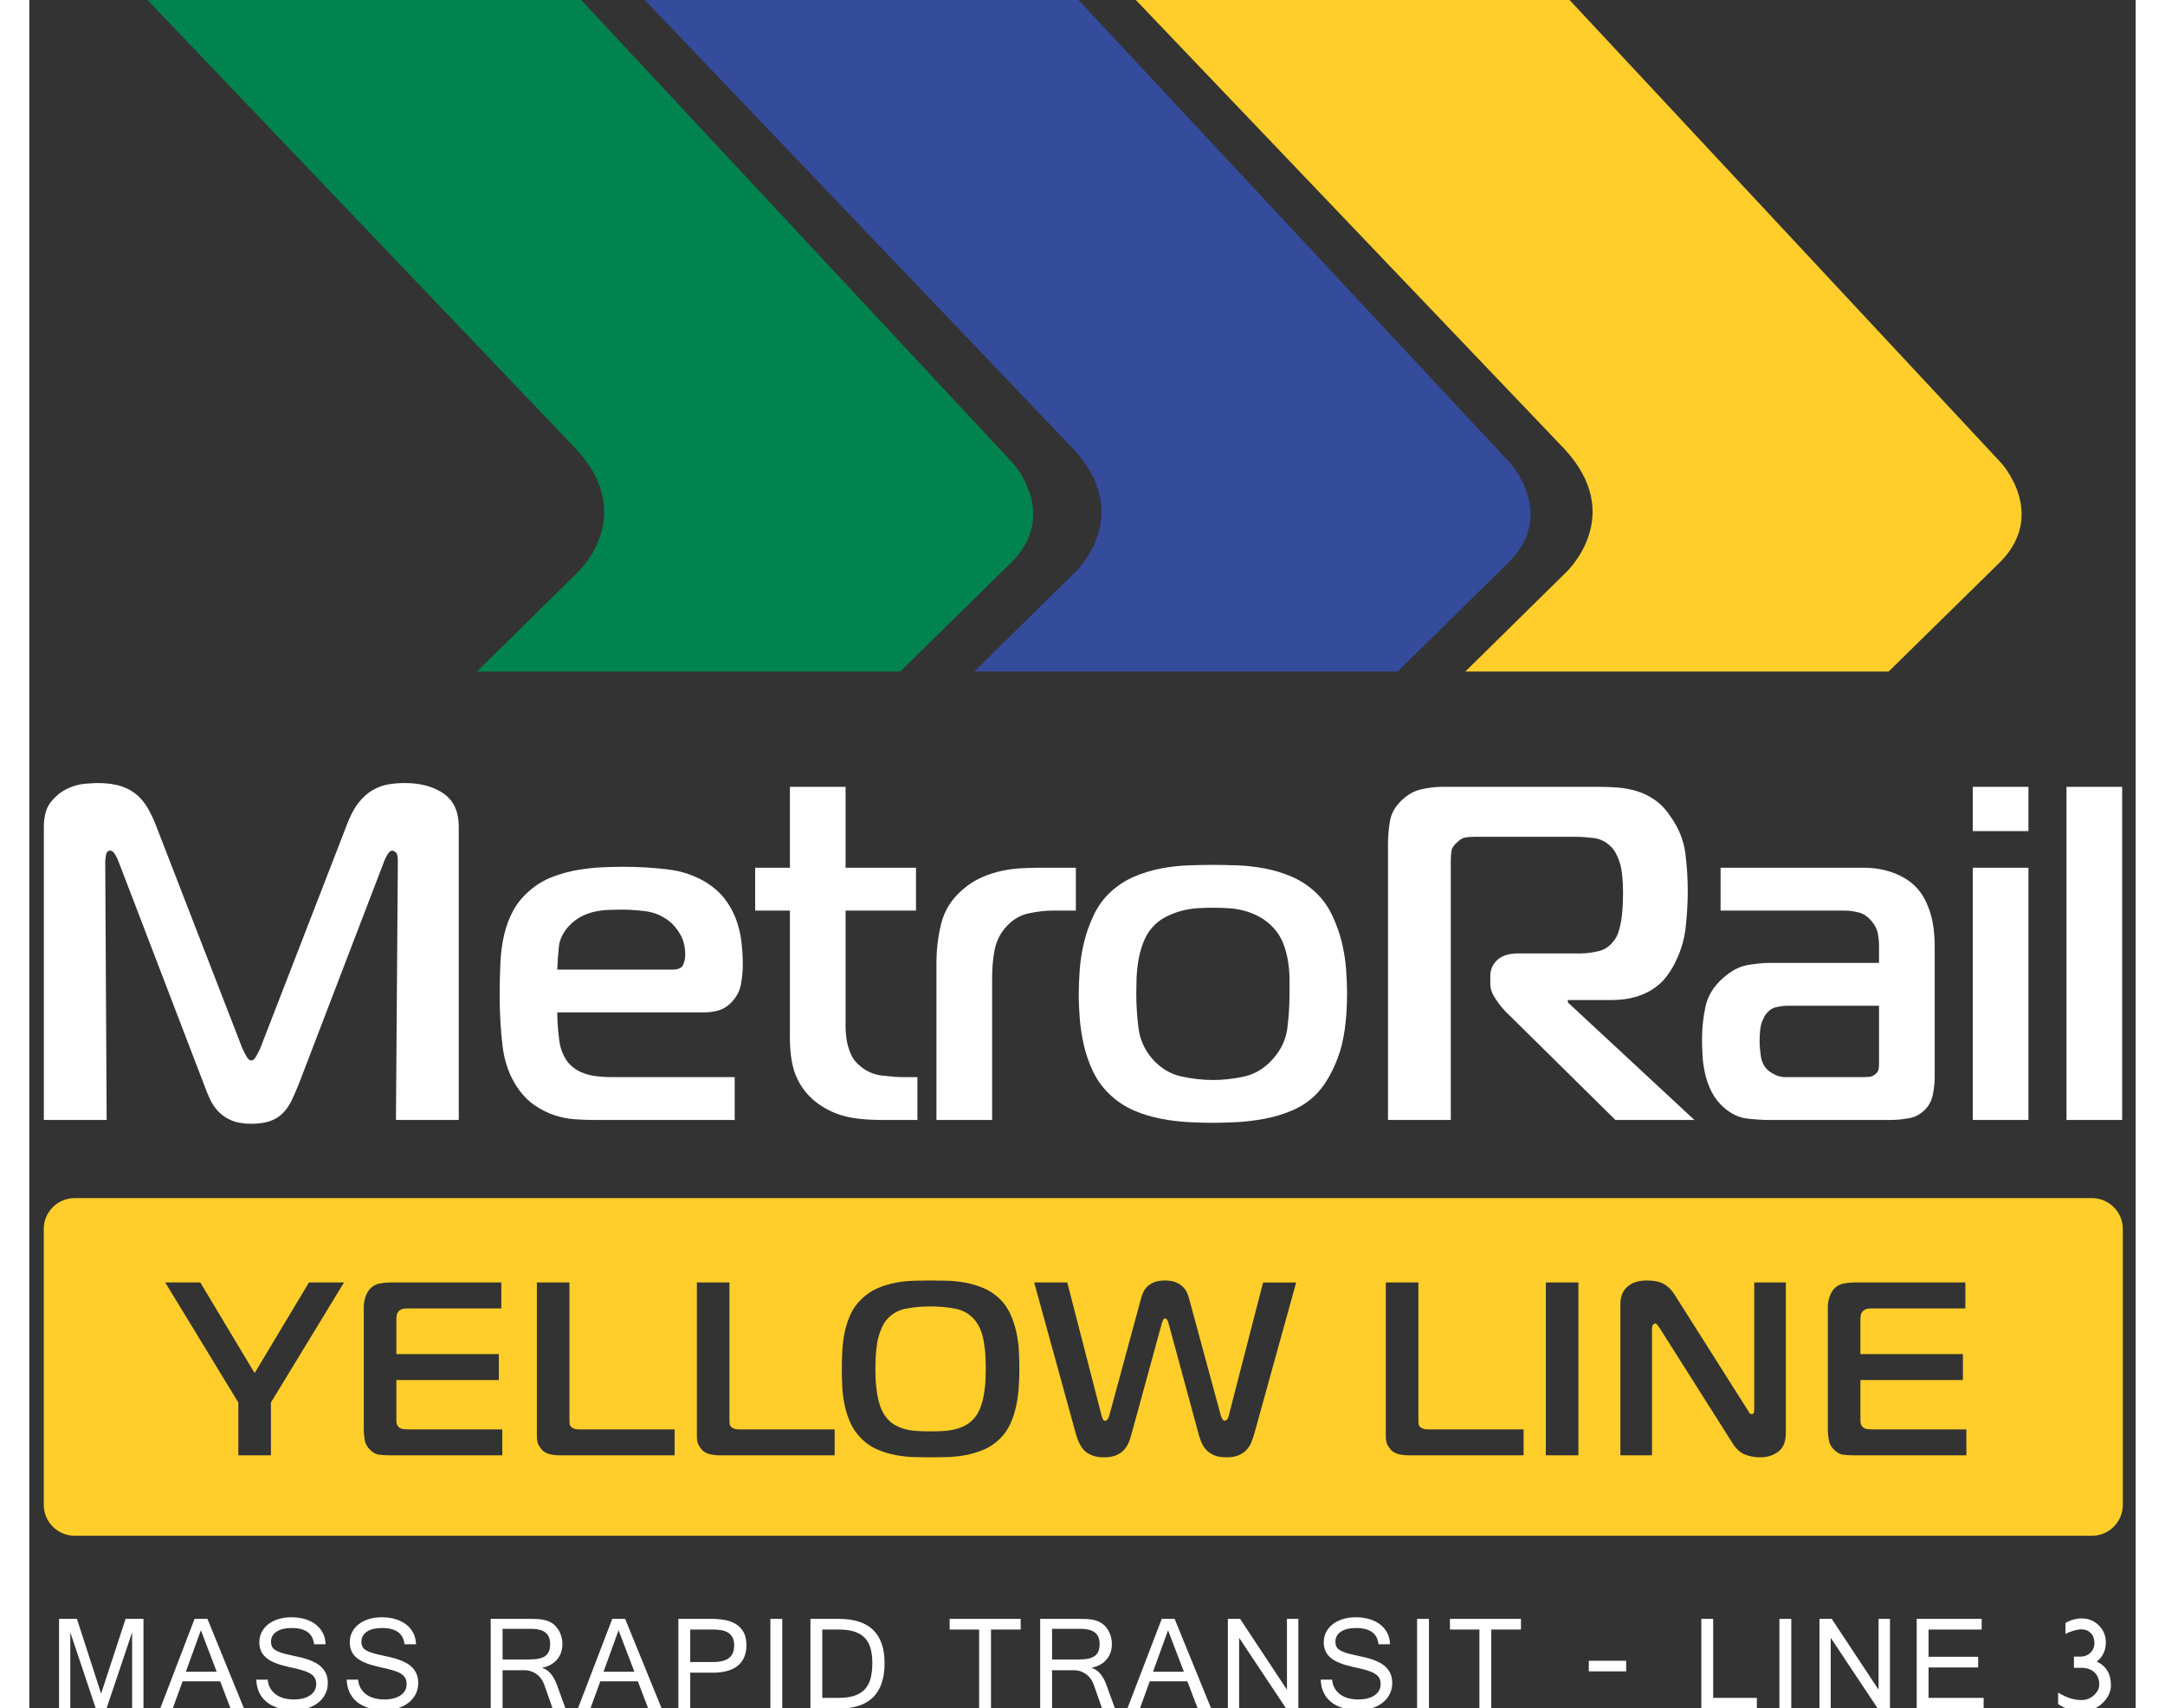 <?xml version="1.0" encoding="utf-8"?>
<!-- Generator: Adobe Illustrator 16.0.0, SVG Export Plug-In . SVG Version: 6.00 Build 0)  -->
<!DOCTYPE svg PUBLIC "-//W3C//DTD SVG 1.1//EN" "http://www.w3.org/Graphics/SVG/1.1/DTD/svg11.dtd">
<svg version="1.1" id="Layer_1" xmlns="http://www.w3.org/2000/svg" xmlns:xlink="http://www.w3.org/1999/xlink" x="0px" y="0px"
	 width="180px" height="142px" viewBox="0 0 875 709.5" enable-background="new 0 0 875 709.5" xml:space="preserve">
<rect x="0" y="0" width="875" height="709.5" fill="#333333" stroke="none"/>
<g>
	<path fill="#FFFFFF" d="M111.977,450.156c-1.056,2.637-2.075,4.975-3.063,7.017c-0.988,2.044-2.208,3.789-3.657,5.237
		c-1.452,1.452-3.23,2.539-5.337,3.262c-2.109,0.723-4.679,1.087-7.708,1.087c-3.295,0-6.028-0.463-8.203-1.384
		c-2.174-0.92-3.987-2.14-5.436-3.656c-1.452-1.514-2.638-3.262-3.558-5.238c-0.924-1.977-1.779-4.082-2.57-6.324l-35.38-92.306
		c-0.266-0.791-0.726-1.745-1.384-2.866c-0.661-1.118-1.319-1.68-1.977-1.68c-1.056,0-1.68,0.627-1.877,1.877
		c-0.198,1.254-0.297,2.011-0.297,2.273l0.593,107.723H6.033V343.421c0-4.479,0.988-7.938,2.965-10.377
		c1.977-2.437,4.216-4.25,6.72-5.436c2.502-1.186,4.973-1.878,7.412-2.076c2.437-0.198,4.182-0.296,5.238-0.296
		c3.953,0,7.279,0.463,9.981,1.384c2.699,0.923,4.941,2.208,6.72,3.854c1.779,1.649,3.261,3.558,4.447,5.732
		c1.186,2.174,2.239,4.447,3.163,6.819l35.776,92.306c0.658,1.451,1.285,2.668,1.878,3.656c0.593,0.988,1.217,1.482,1.877,1.482
		c0.658,0,1.285-0.494,1.878-1.482c0.593-0.988,1.217-2.205,1.877-3.656l35.776-92.306c1.449-3.953,3.064-7.082,4.843-9.389
		c1.779-2.304,3.722-4.083,5.831-5.337c2.106-1.25,4.28-2.075,6.522-2.471c2.239-0.395,4.611-0.593,7.116-0.593
		c6.455,0,11.792,1.452,16.01,4.349c4.215,2.9,6.325,7.511,6.325,13.836v121.756h-26.09l0.791-107.723
		c0-1.844-0.296-2.996-0.89-3.459c-0.593-0.46-1.087-0.692-1.482-0.692c-0.661,0-1.318,0.562-1.977,1.68
		c-0.661,1.121-1.121,2.075-1.383,2.866L111.977,450.156z"/>
	<path fill="#FFFFFF" d="M234.917,465.178c-2.638,0-5.405-0.099-8.302-0.297c-2.9-0.197-5.732-0.756-8.499-1.68
		c-2.767-0.92-5.47-2.273-8.104-4.052c-2.637-1.779-5.009-4.182-7.116-7.215c-3.428-5.006-5.534-10.871-6.325-17.591
		c-0.791-6.721-1.186-13.571-1.186-20.557c0-4.874,0.099-9.454,0.296-13.737c0.198-4.28,0.723-8.233,1.581-11.859
		c0.855-3.623,2.106-6.949,3.756-9.981c1.646-3.03,3.919-5.797,6.819-8.302c2.897-2.501,6.094-4.413,9.586-5.732
		c3.49-1.316,7.017-2.273,10.575-2.866c3.558-0.593,6.983-0.954,10.278-1.087c3.292-0.13,6.192-0.198,8.697-0.198
		c6.192,0,12.286,0.364,18.283,1.087c5.995,0.726,11.43,2.604,16.307,5.633c3.03,1.977,5.5,4.219,7.412,6.72
		c1.909,2.505,3.425,5.238,4.546,8.203c1.118,2.965,1.878,6.063,2.273,9.29c0.395,3.23,0.593,6.491,0.593,9.783
		c0,2.638-0.266,5.371-0.791,8.203c-0.528,2.835-1.912,5.371-4.151,7.609c-1.581,1.582-3.329,2.638-5.238,3.163
		c-1.912,0.528-3.922,0.791-6.029,0.791h-60.878c0,2.241,0.129,4.812,0.395,7.708c0.263,2.9,0.593,5.14,0.988,6.721
		c0.791,2.767,1.909,4.976,3.36,6.621c1.448,1.649,3.163,2.9,5.139,3.756c1.977,0.858,4.052,1.417,6.226,1.68
		c2.174,0.266,4.314,0.396,6.424,0.396h51.193v17.789H234.917z M267.333,402.718c2.239,0,3.657-0.657,4.25-1.977
		c0.593-1.315,0.889-2.699,0.889-4.15c0-3.292-0.692-6.127-2.075-8.499c-1.384-2.372-2.934-4.216-4.645-5.534
		c-2.9-2.239-6.097-3.589-9.586-4.053c-3.493-0.46-6.887-0.691-10.179-0.691c-1.582,0-3.295,0.034-5.139,0.099
		c-1.847,0.068-3.755,0.297-5.732,0.692c-1.977,0.395-3.922,1.087-5.831,2.075c-1.912,0.988-3.657,2.341-5.238,4.052
		c-2.372,2.638-3.725,5.436-4.052,8.4c-0.331,2.965-0.563,6.161-0.692,9.586H267.333z"/>
	<path fill="#FFFFFF" d="M354.497,465.178c-7.116,0-12.749-0.624-16.9-1.878c-4.151-1.251-7.875-3.193-11.167-5.831
		c-3.428-2.767-6.029-6.191-7.808-10.277c-1.779-4.083-2.668-9.488-2.668-16.208v-52.774h-14.429V360.42h14.429v-33.602h23.126
		v33.602h29.253v17.789H339.08v42.101c0,1.847,0,3.823,0,5.93c0,1.977,0.164,3.953,0.494,5.93c0.328,1.977,0.92,3.923,1.779,5.831
		c0.855,1.912,2.141,3.527,3.854,4.843c2.634,2.242,5.763,3.558,9.389,3.953c3.623,0.396,6.489,0.593,8.598,0.593h5.732v17.789
		H354.497z"/>
	<path fill="#FFFFFF" d="M376.83,399.951c0-5.797,0.692-11.365,2.075-16.702c1.384-5.337,4.314-9.914,8.796-13.737
		c2.372-2.106,4.972-3.786,7.808-5.04c2.832-1.251,5.664-2.174,8.499-2.767c2.832-0.593,5.565-0.955,8.203-1.087
		c2.635-0.129,4.941-0.197,6.918-0.197h15.615v17.789h-9.686c-3.033,0-6.393,0.396-10.08,1.186
		c-3.691,0.791-6.918,2.835-9.686,6.128c-2.242,2.637-3.69,5.731-4.348,9.289c-0.661,3.559-0.988,7.313-0.988,11.267v59.1H376.83
		V399.951z"/>
	<path fill="#FFFFFF" d="M501.947,359.432c3.688,0.133,7.443,0.562,11.266,1.285c3.82,0.726,7.512,1.847,11.068,3.36
		c3.559,1.517,6.785,3.592,9.686,6.227c3.029,2.767,5.436,6.028,7.215,9.784c1.779,3.755,3.129,7.545,4.053,11.365
		c0.92,3.823,1.512,7.578,1.777,11.266c0.264,3.691,0.396,6.918,0.396,9.686c0,11.202-1.285,20.195-3.855,26.98
		c-2.568,6.788-5.766,12.026-9.586,15.714c-2.768,2.637-5.963,4.713-9.586,6.226c-3.625,1.517-7.381,2.638-11.266,3.36
		c-3.889,0.723-7.678,1.186-11.365,1.384c-3.691,0.197-7.051,0.296-10.082,0.296c-3.162,0-6.59-0.099-10.277-0.296
		c-3.691-0.198-7.445-0.661-11.266-1.384c-3.824-0.723-7.512-1.844-11.07-3.36c-3.557-1.513-6.787-3.589-9.684-6.226
		c-3.164-2.897-5.635-6.192-7.412-9.883c-1.779-3.688-3.098-7.478-3.953-11.365c-0.859-3.886-1.418-7.642-1.682-11.267
		c-0.266-3.623-0.395-6.752-0.395-9.389c0-2.897,0.129-6.258,0.395-10.081c0.264-3.82,0.855-7.675,1.779-11.563
		c0.92-3.886,2.273-7.709,4.053-11.464c1.779-3.756,4.182-7.018,7.215-9.784c2.896-2.635,6.127-4.71,9.684-6.227
		c3.559-1.513,7.246-2.634,11.07-3.36c3.82-0.723,7.574-1.152,11.266-1.285c3.688-0.13,7.115-0.198,10.277-0.198
		C494.832,359.234,498.256,359.302,501.947,359.432z M460.736,426.832c0.592,4.877,2.535,9.226,5.83,13.046
		c3.426,3.823,7.412,6.226,11.959,7.214c4.545,0.988,8.924,1.482,13.143,1.482c4.35,0,8.729-0.494,13.145-1.482
		c4.414-0.988,8.332-3.391,11.762-7.214c3.424-3.82,5.436-8.104,6.027-12.848c0.594-4.744,0.891-9.42,0.891-14.034
		c0-1.977,0-4.083,0-6.325c0-2.371-0.199-4.809-0.594-7.313c-0.395-2.502-1.057-4.973-1.977-7.412
		c-0.924-2.438-2.307-4.646-4.15-6.622c-1.715-1.844-3.592-3.326-5.633-4.447c-2.045-1.118-4.152-1.977-6.326-2.569
		s-4.383-0.954-6.621-1.087c-2.242-0.13-4.416-0.198-6.523-0.198c-1.846,0-3.922,0.068-6.225,0.198
		c-2.309,0.133-4.58,0.494-6.82,1.087c-2.242,0.593-4.447,1.451-6.621,2.569c-2.174,1.121-4.053,2.604-5.633,4.447
		c-1.582,1.847-2.836,4.021-3.756,6.522c-0.924,2.505-1.582,5.041-1.977,7.61s-0.627,5.04-0.691,7.412
		c-0.068,2.372-0.1,4.416-0.1,6.127C459.846,417.345,460.143,421.959,460.736,426.832z"/>
	<path fill="#FFFFFF" d="M564.406,350.339c0-2.897,0.263-5.961,0.791-9.191c0.524-3.227,2.174-6.158,4.941-8.795
		c2.501-2.372,5.237-3.885,8.202-4.546c2.965-0.658,5.763-0.988,8.4-0.988h65.622c2.372,0,4.874,0.099,7.511,0.297
		c2.635,0.197,5.27,0.691,7.906,1.482c2.635,0.791,5.17,2.044,7.61,3.755c2.437,1.714,4.645,4.086,6.621,7.116
		c3.293,4.744,5.27,9.753,5.93,15.022c0.658,5.271,0.988,10.411,0.988,15.417c0,5.01-0.296,10.18-0.89,15.516
		c-0.593,5.337-2.272,10.575-5.04,15.714c-0.923,1.714-2.044,3.395-3.36,5.04c-1.318,1.649-2.998,3.163-5.04,4.547
		c-2.044,1.383-4.515,2.504-7.412,3.359c-2.899,0.859-6.325,1.285-10.278,1.285H639.12v0.988l52.577,48.821h-32.812l-45.461-44.868
		c-1.451-1.448-2.899-3.262-4.348-5.436c-1.452-2.174-2.175-4.25-2.175-6.227v-3.162c0-2.768,0.988-5.04,2.965-6.819
		c1.977-1.778,4.874-2.668,8.697-2.668h26.091c2.238,0,4.709-0.327,7.412-0.988c2.699-0.658,4.972-2.372,6.818-5.14
		c0.658-1.053,1.217-2.437,1.681-4.15c0.46-1.711,0.79-3.459,0.988-5.238c0.197-1.778,0.327-3.523,0.396-5.237
		c0.064-1.711,0.099-3.163,0.099-4.349c0-5.534-0.464-9.75-1.384-12.65c-0.924-2.897-2.109-5.071-3.558-6.523
		c-2.109-2.106-4.546-3.326-7.313-3.656c-2.768-0.328-5.207-0.494-7.313-0.494h-42.299c-1.451,0-2.702,0.099-3.755,0.296
		c-1.057,0.198-2.109,0.824-3.163,1.877c-1.451,1.186-2.272,2.406-2.471,3.657c-0.197,1.254-0.296,2.604-0.296,4.052v107.723
		h-26.091V350.339z"/>
	<path fill="#FFFFFF" d="M762.063,360.42c4.478,0,8.629,0.726,12.452,2.174c3.82,1.452,6.918,3.428,9.29,5.93
		c2.238,2.242,4.082,5.436,5.534,9.587c1.448,4.15,2.174,9.19,2.174,15.12v54.355c0,1.848-0.231,4.086-0.691,6.721
		c-0.464,2.638-1.615,4.877-3.459,6.721c-1.847,1.847-4.086,2.998-6.721,3.459c-2.638,0.463-5.207,0.691-7.708,0.691h-50.008
		c-2.899,0-6.028-0.197-9.389-0.593s-6.557-1.909-9.586-4.546c-2.109-1.844-3.79-3.984-5.04-6.424
		c-1.254-2.438-2.175-4.973-2.768-7.61c-0.593-2.634-0.957-5.204-1.087-7.708c-0.133-2.502-0.198-4.744-0.198-6.721
		c0-4.611,0.494-9.157,1.482-13.639c0.988-4.478,3.459-8.431,7.412-11.859c3.293-2.896,6.622-4.645,9.982-5.237
		c3.359-0.594,6.424-0.89,9.19-0.89h45.461v-7.313c0-1.581-0.166-3.228-0.494-4.941c-0.33-1.711-1.154-3.36-2.471-4.941
		c-1.581-1.977-3.394-3.228-5.436-3.756c-2.044-0.524-3.986-0.79-5.83-0.79h-51.589V360.42H762.063z M729.845,417.74
		c-0.79,0-2.075,0.167-3.854,0.494c-1.778,0.33-3.329,1.353-4.645,3.063c-0.396,0.528-0.924,1.581-1.581,3.163
		c-0.661,1.581-0.988,4.283-0.988,8.104c0,1.581,0.163,3.558,0.494,5.93c0.327,2.372,1.217,4.283,2.668,5.732
		c0.791,0.79,1.878,1.516,3.262,2.174c1.384,0.661,2.798,0.988,4.249,0.988h32.219c0.657,0,1.482-0.031,2.471-0.099
		c0.988-0.065,1.878-0.427,2.668-1.087c0.791-0.658,1.251-1.35,1.384-2.076c0.13-0.723,0.197-1.482,0.197-2.272V417.74H729.845z"/>
	<path fill="#FFFFFF" d="M807.325,345.2v-18.382h23.126V345.2H807.325z M807.325,360.42h23.126v104.758h-23.126V360.42z"/>
	<path fill="#FFFFFF" d="M846.262,326.818h23.126v138.36h-23.126V326.818z"/>
</g>
<path fill="#00834F" d="M49.068,0h180.176l179.312,192.303c0,0,19.056,20.789,0,40.713l-46.778,45.909H185.935l41.793-41.146
	c0,0,25.339-23.388-0.649-51.324L49.068,0z"/>
<path fill="#354B9C" d="M255.665,0h180.177l179.31,192.303c0,0,19.055,20.789,0,40.713l-46.777,45.909H392.529l41.795-41.146
	c0,0,25.336-23.388-0.65-51.324L255.665,0z"/>
<path fill="#FFCE2A" d="M459.661,0h180.18l179.309,192.303c0,0,19.055,20.789,0,40.713l-46.777,45.909H596.528l41.793-41.146
	c0,0,25.34-23.388-0.648-51.324L459.661,0z"/>
<g>
	<path fill="#FFCE2A" d="M856.837,497.632H18.828C11.743,497.632,6,503.377,6,510.459v114.588c0,7.08,5.743,12.824,12.828,12.824
		h838.009c7.088,0,12.826-5.744,12.826-12.824V510.459C869.663,503.377,863.925,497.632,856.837,497.632z M100.364,582.527v21.952
		H86.823v-21.952L56.46,532.675h14.566l22.567,37.646l22.567-37.646h14.566L100.364,582.527z M196.479,604.479h-46.673
		c-1.574,0-3.043-0.085-4.411-0.257c-1.369-0.17-2.633-0.836-3.795-2c-1.231-1.162-1.984-2.513-2.257-4.052
		c-0.274-1.539-0.41-2.991-0.41-4.359v-50.879c0-1.437,0.221-2.821,0.667-4.154c0.444-1.334,1.042-2.444,1.795-3.334
		c1.162-1.299,2.547-2.085,4.154-2.359c1.606-0.272,3.093-0.41,4.462-0.41h46.058v10.771h-38.775c-0.615,0-1.249,0.052-1.897,0.154
		c-0.651,0.103-1.249,0.394-1.795,0.871c-0.548,0.549-0.872,1.129-0.974,1.744s-0.154,1.197-0.154,1.744v14.463h42.57v10.771h-42.57
		v16.822c0,1.3,0.342,2.224,1.026,2.77c0.411,0.411,1.008,0.667,1.795,0.77c0.785,0.103,1.726,0.154,2.821,0.154h38.364V604.479z
		 M268.077,604.479H220.07c-1.164,0-2.359-0.137-3.59-0.41c-1.231-0.272-2.256-0.752-3.077-1.437
		c-0.548-0.478-1.112-1.195-1.692-2.154c-0.582-0.956-0.872-2.221-0.872-3.795v-64.009h13.54v57.136c0,0.41,0.016,0.907,0.052,1.487
		c0.033,0.582,0.324,1.112,0.872,1.59c0.205,0.139,0.547,0.309,1.026,0.514c0.478,0.205,1.265,0.308,2.359,0.308h39.39V604.479z
		 M334.547,604.479H286.54c-1.164,0-2.359-0.137-3.59-0.41c-1.231-0.272-2.256-0.752-3.077-1.437
		c-0.548-0.478-1.112-1.195-1.692-2.154c-0.582-0.956-0.872-2.221-0.872-3.795v-64.009h13.54v57.136c0,0.41,0.016,0.907,0.052,1.487
		c0.033,0.582,0.324,1.112,0.872,1.59c0.205,0.139,0.547,0.309,1.026,0.514c0.478,0.205,1.265,0.308,2.359,0.308h39.39V604.479z
		 M411.02,576.116c-0.171,2.634-0.53,5.249-1.077,7.848c-0.548,2.6-1.369,5.095-2.462,7.488c-1.095,2.395-2.564,4.479-4.411,6.257
		c-1.984,1.916-4.19,3.386-6.616,4.411c-2.428,1.025-4.924,1.779-7.488,2.257s-5.113,0.752-7.642,0.82
		c-2.531,0.067-4.821,0.103-6.873,0.103c-2.12,0-4.428-0.035-6.924-0.103c-2.497-0.068-5.026-0.343-7.591-0.82
		s-5.062-1.231-7.488-2.257c-2.428-1.025-4.634-2.495-6.616-4.411c-2.052-1.982-3.642-4.239-4.77-6.77
		c-1.128-2.529-1.949-5.111-2.462-7.745c-0.513-2.632-0.821-5.214-0.923-7.744c-0.103-2.529-0.154-4.821-0.154-6.873
		c0-2.462,0.067-5.009,0.205-7.643c0.136-2.632,0.478-5.231,1.026-7.796c0.547-2.564,1.367-5.026,2.462-7.386
		c1.093-2.359,2.632-4.462,4.616-6.309c1.982-1.913,4.188-3.385,6.616-4.41c2.427-1.026,4.906-1.777,7.437-2.257
		c2.529-0.478,5.042-0.752,7.54-0.821c2.496-0.066,4.837-0.103,7.026-0.103c2.119,0,4.427,0.036,6.924,0.103
		c2.496,0.069,5.026,0.344,7.591,0.821c2.564,0.479,5.06,1.23,7.488,2.257c2.426,1.025,4.632,2.497,6.616,4.41
		c1.846,1.779,3.316,3.864,4.411,6.258c1.093,2.395,1.932,4.89,2.513,7.488c0.581,2.6,0.939,5.231,1.077,7.898
		c0.136,2.667,0.205,5.164,0.205,7.488C411.276,570.972,411.189,573.484,411.02,576.116z M508.931,595.247
		c-0.343,1.164-0.736,2.344-1.18,3.539c-0.445,1.197-1.095,2.274-1.949,3.231c-0.855,0.959-1.949,1.744-3.282,2.359
		c-1.334,0.615-3.062,0.923-5.181,0.923c-1.984,0-3.625-0.256-4.924-0.769c-1.3-0.514-2.377-1.196-3.23-2.052
		c-0.856-0.854-1.539-1.829-2.052-2.924c-0.514-1.093-0.941-2.257-1.282-3.487L473.233,549.6c-0.343-1.298-0.821-1.948-1.437-1.948
		c-0.41,0-0.702,0.24-0.872,0.718c-0.171,0.479-0.325,0.89-0.461,1.23l-12.72,46.469c-0.274,1.025-0.634,2.069-1.077,3.128
		c-0.446,1.062-1.077,2.052-1.898,2.976c-0.82,0.923-1.897,1.676-3.23,2.256c-1.334,0.581-3.062,0.872-5.181,0.872
		c-2.872,0-5.267-0.684-7.181-2.051c-1.915-1.367-3.42-4.035-4.513-8.002l-17.233-62.572h13.745l14.259,55.29
		c0.136,0.343,0.29,0.786,0.461,1.333c0.17,0.548,0.529,0.82,1.077,0.82c0.342,0,0.649-0.205,0.924-0.615
		c0.272-0.41,0.478-0.785,0.615-1.128l13.335-49.136c0.205-0.683,0.478-1.452,0.821-2.308c0.341-0.854,0.871-1.657,1.59-2.411
		c0.718-0.751,1.675-1.385,2.872-1.897c1.195-0.513,2.752-0.77,4.667-0.77c1.777,0,3.247,0.241,4.411,0.719
		c1.162,0.479,2.119,1.077,2.872,1.795c0.752,0.718,1.334,1.505,1.744,2.359c0.41,0.855,0.718,1.692,0.923,2.513l13.335,49.136
		c0.137,0.343,0.342,0.718,0.616,1.128c0.272,0.41,0.58,0.615,0.923,0.615c0.205,0,0.478-0.136,0.82-0.41
		c0.342-0.272,0.615-0.854,0.821-1.743l14.258-55.29h13.746L508.931,595.247z M620.738,604.479h-48.007
		c-1.164,0-2.359-0.137-3.59-0.41c-1.231-0.272-2.257-0.752-3.078-1.437c-0.548-0.478-1.112-1.195-1.692-2.154
		c-0.582-0.956-0.872-2.221-0.872-3.795v-64.009h13.541v57.136c0,0.41,0.016,0.907,0.051,1.487c0.034,0.582,0.324,1.112,0.872,1.59
		c0.205,0.139,0.547,0.309,1.026,0.514c0.478,0.205,1.264,0.308,2.358,0.308h39.391V604.479z M643.511,604.479H629.97v-71.805
		h13.541V604.479z M729.676,595.145c0,3.626-1.043,6.224-3.128,7.796c-2.087,1.572-4.601,2.359-7.54,2.359
		c-2.189,0-4.274-0.376-6.257-1.128c-1.984-0.752-3.762-2.394-5.334-4.924l-30.261-47.802c-0.549-0.752-0.924-1.23-1.129-1.436
		c-0.205-0.206-0.376-0.309-0.513-0.309c-0.274,0-0.582,0.154-0.923,0.462c-0.343,0.308-0.513,0.839-0.513,1.59v52.726h-13.131
		v-62.881c0-3.077,0.975-5.47,2.924-7.181c1.949-1.708,4.632-2.564,8.053-2.564c3.213,0,5.675,0.549,7.386,1.642
		c1.708,1.095,3.042,2.429,4,4.001l30.466,48.109c0.272,0.343,0.495,0.718,0.667,1.128c0.17,0.41,0.495,0.615,0.975,0.615
		c0.547,0,0.872-0.221,0.975-0.666c0.103-0.444,0.153-0.804,0.153-1.077v-52.931h13.13V595.145z M804.66,604.479h-46.673
		c-1.574,0-3.044-0.085-4.411-0.257c-1.369-0.17-2.634-0.836-3.796-2c-1.23-1.162-1.983-2.513-2.256-4.052
		c-0.274-1.539-0.411-2.991-0.411-4.359v-50.879c0-1.437,0.222-2.821,0.667-4.154c0.444-1.334,1.042-2.444,1.795-3.334
		c1.162-1.299,2.547-2.085,4.155-2.359c1.605-0.272,3.093-0.41,4.462-0.41h46.058v10.771h-38.774c-0.616,0-1.249,0.052-1.898,0.154
		c-0.65,0.103-1.248,0.394-1.795,0.871c-0.548,0.549-0.872,1.129-0.975,1.744s-0.153,1.197-0.153,1.744v14.463h42.569v10.771
		h-42.569v16.822c0,1.3,0.341,2.224,1.025,2.77c0.41,0.411,1.008,0.667,1.795,0.77c0.786,0.103,1.727,0.154,2.821,0.154h38.364
		V604.479z"/>
	<path fill="#FFCE2A" d="M395.992,554.935c-0.41-1.573-0.89-2.873-1.436-3.898c-0.548-1.025-1.095-1.88-1.641-2.564
		c-2.121-2.599-4.821-4.222-8.104-4.872c-3.282-0.649-6.77-0.975-10.463-0.975c-3.762,0-7.25,0.325-10.463,0.975
		c-3.215,0.65-5.882,2.273-8.001,4.872c-1.369,1.779-2.446,4.189-3.231,7.231c-0.787,3.044-1.18,7.335-1.18,12.874
		c0,2.941,0.119,5.488,0.359,7.642c0.239,2.154,0.564,4.036,0.975,5.643c0.411,1.607,0.872,2.94,1.385,4
		c0.513,1.062,1.077,1.967,1.693,2.719c1.025,1.368,2.221,2.445,3.59,3.231c1.367,0.786,2.837,1.385,4.411,1.795
		c1.572,0.41,3.247,0.666,5.026,0.77c1.777,0.103,3.59,0.153,5.437,0.153c1.847,0,3.642-0.051,5.385-0.153
		c1.744-0.104,3.419-0.359,5.026-0.77c1.606-0.41,3.094-1.009,4.462-1.795c1.367-0.786,2.598-1.863,3.693-3.231
		c0.615-0.752,1.18-1.675,1.692-2.77c0.513-1.094,0.975-2.427,1.385-4.001c0.411-1.572,0.734-3.452,0.975-5.642
		c0.239-2.188,0.359-4.719,0.359-7.591c0-3.077-0.12-5.727-0.359-7.95C396.726,558.405,396.402,556.508,395.992,554.935z"/>
</g>
<g>
	<path fill="#FFFFFF" d="M47.415,709.646h-4.707v-31.658l-10.654,31.658h-4.432l-10.599-31.658v31.658h-4.68v-37.246h7.433
		l10.048,31.052l10.158-31.052h7.433V709.646z"/>
	<path fill="#FFFFFF" d="M89.187,709.646h-5.588l-4.322-11.314H63.668l-4.102,11.314h-5.203l14.287-37.246h5.34L89.187,709.646z
		 M77.845,694.367l-6.579-17.232l-6.249,17.232H77.845z"/>
	<path fill="#FFFFFF" d="M110.174,710.307c-2.625,0-4.919-0.313-6.882-0.937c-1.964-0.624-3.602-1.495-4.914-2.615
		c-1.312-1.119-2.308-2.454-2.987-4.005c-0.679-1.551-1.046-3.253-1.101-5.107h4.735c0.128,1.414,0.505,2.639,1.129,3.676
		c0.624,1.037,1.422,1.895,2.395,2.573c0.972,0.68,2.087,1.18,3.345,1.501c1.257,0.321,2.601,0.481,4.033,0.481
		c1.395,0,2.661-0.146,3.799-0.44c1.138-0.293,2.11-0.716,2.918-1.267c0.808-0.55,1.432-1.215,1.872-1.995s0.661-1.666,0.661-2.657
		c0-1.027-0.202-1.895-0.605-2.602c-0.404-0.706-1.06-1.325-1.968-1.857c-0.909-0.532-2.106-1.01-3.592-1.432
		c-1.487-0.422-3.304-0.854-5.451-1.294c-2.092-0.477-3.896-1.019-5.41-1.624s-2.757-1.316-3.73-2.134
		c-0.973-0.816-1.693-1.757-2.161-2.821c-0.468-1.064-0.702-2.285-0.702-3.661c0-1.505,0.321-2.891,0.963-4.157
		c0.642-1.267,1.546-2.358,2.711-3.276c1.165-0.917,2.56-1.633,4.185-2.146c1.624-0.514,3.427-0.771,5.409-0.771
		c2.092,0,3.996,0.258,5.712,0.771c1.715,0.514,3.197,1.252,4.446,2.216c1.248,0.964,2.229,2.138,2.945,3.523
		s1.101,2.95,1.156,4.693h-4.79c-0.496-4.496-3.579-6.744-9.25-6.744c-2.771,0-4.905,0.514-6.4,1.542
		c-1.496,1.027-2.244,2.413-2.244,4.156c0,0.79,0.138,1.464,0.413,2.023c0.275,0.561,0.743,1.051,1.404,1.473
		c0.661,0.423,1.542,0.804,2.643,1.143c1.102,0.34,2.468,0.684,4.102,1.032c1.119,0.239,2.266,0.491,3.441,0.757
		c1.174,0.267,2.317,0.593,3.427,0.978c1.11,0.386,2.161,0.85,3.152,1.391c0.991,0.541,1.858,1.197,2.601,1.968
		c0.744,0.771,1.331,1.685,1.762,2.739c0.431,1.056,0.647,2.29,0.647,3.703c0,1.633-0.344,3.134-1.033,4.5
		c-0.688,1.368-1.647,2.547-2.876,3.538c-1.23,0.991-2.689,1.767-4.377,2.326C114.019,710.026,112.174,710.307,110.174,710.307z"/>
	<path fill="#FFFFFF" d="M147.734,710.307c-2.625,0-4.919-0.313-6.882-0.937c-1.964-0.624-3.602-1.495-4.914-2.615
		c-1.312-1.119-2.308-2.454-2.987-4.005c-0.679-1.551-1.046-3.253-1.101-5.107h4.735c0.128,1.414,0.505,2.639,1.129,3.676
		c0.624,1.037,1.422,1.895,2.395,2.573c0.972,0.68,2.087,1.18,3.345,1.501c1.257,0.321,2.601,0.481,4.033,0.481
		c1.395,0,2.661-0.146,3.799-0.44c1.138-0.293,2.11-0.716,2.918-1.267c0.808-0.55,1.432-1.215,1.872-1.995s0.661-1.666,0.661-2.657
		c0-1.027-0.202-1.895-0.605-2.602c-0.404-0.706-1.06-1.325-1.968-1.857c-0.909-0.532-2.106-1.01-3.592-1.432
		c-1.487-0.422-3.304-0.854-5.451-1.294c-2.092-0.477-3.896-1.019-5.41-1.624s-2.757-1.316-3.73-2.134
		c-0.973-0.816-1.693-1.757-2.161-2.821c-0.468-1.064-0.702-2.285-0.702-3.661c0-1.505,0.321-2.891,0.963-4.157
		c0.642-1.267,1.546-2.358,2.711-3.276c1.165-0.917,2.56-1.633,4.185-2.146c1.624-0.514,3.427-0.771,5.409-0.771
		c2.092,0,3.996,0.258,5.712,0.771c1.715,0.514,3.197,1.252,4.446,2.216c1.248,0.964,2.229,2.138,2.945,3.523
		s1.101,2.95,1.156,4.693h-4.79c-0.496-4.496-3.579-6.744-9.25-6.744c-2.771,0-4.905,0.514-6.4,1.542
		c-1.496,1.027-2.244,2.413-2.244,4.156c0,0.79,0.138,1.464,0.413,2.023c0.275,0.561,0.743,1.051,1.404,1.473
		c0.661,0.423,1.542,0.804,2.643,1.143c1.102,0.34,2.468,0.684,4.102,1.032c1.119,0.239,2.266,0.491,3.441,0.757
		c1.174,0.267,2.317,0.593,3.427,0.978c1.11,0.386,2.161,0.85,3.152,1.391c0.991,0.541,1.858,1.197,2.601,1.968
		c0.744,0.771,1.331,1.685,1.762,2.739c0.431,1.056,0.647,2.29,0.647,3.703c0,1.633-0.344,3.134-1.033,4.5
		c-0.688,1.368-1.647,2.547-2.876,3.538c-1.23,0.991-2.689,1.767-4.377,2.326C151.579,710.026,149.734,710.307,147.734,710.307z"/>
	<path fill="#FFFFFF" d="M222.744,709.646h-5.368l-3.496-9.993c-0.313-0.862-0.729-1.655-1.253-2.381
		c-0.523-0.725-1.138-1.349-1.844-1.872c-0.707-0.523-1.486-0.932-2.34-1.225c-0.854-0.294-1.758-0.44-2.711-0.44h-9.14v15.911
		h-4.928v-37.246h16.49c1.009,0,1.968,0.023,2.876,0.068c0.909,0.047,1.771,0.151,2.588,0.317c0.816,0.165,1.587,0.408,2.313,0.729
		c0.725,0.321,1.417,0.757,2.078,1.308c1.119,0.99,1.973,2.197,2.561,3.62c0.587,1.422,0.881,2.876,0.881,4.363
		c0,1.303-0.193,2.5-0.578,3.592c-0.386,1.093-0.941,2.061-1.666,2.904c-0.725,0.845-1.606,1.556-2.643,2.134
		s-2.198,0.995-3.482,1.252v0.083c2.605,0.826,4.597,3.074,5.974,6.744L222.744,709.646z M196.592,689.274h11.066
		c1.523,0,2.835-0.114,3.937-0.344s2.005-0.597,2.711-1.102s1.225-1.17,1.556-1.996c0.33-0.825,0.496-1.835,0.496-3.027
		c0-2.147-0.661-3.73-1.982-4.749c-1.321-1.019-3.322-1.528-6.001-1.528h-11.782V689.274z"/>
	<path fill="#FFFFFF" d="M262.699,709.646h-5.588l-4.322-11.314H237.18l-4.102,11.314h-5.203l14.287-37.246h5.34L262.699,709.646z
		 M251.357,694.367l-6.579-17.232l-6.249,17.232H251.357z"/>
	<path fill="#FFFFFF" d="M269.62,672.399h13.957c1.872,0,3.67,0.161,5.396,0.481c1.725,0.321,3.249,0.891,4.57,1.707
		s2.376,1.927,3.166,3.331c0.789,1.404,1.184,3.188,1.184,5.354c0,3.762-1.188,6.616-3.565,8.562
		c-2.377,1.945-5.85,2.918-10.419,2.918h-9.36v14.893h-4.928V672.399z M274.547,690.32h9.47c1.578,0,2.922-0.146,4.033-0.44
		c1.11-0.293,2.019-0.733,2.725-1.321c0.706-0.587,1.22-1.312,1.542-2.175c0.321-0.862,0.482-1.862,0.482-3.001
		c0-1.376-0.239-2.491-0.716-3.345c-0.478-0.853-1.125-1.518-1.941-1.995c-0.817-0.478-1.767-0.799-2.849-0.964
		c-1.083-0.165-2.23-0.248-3.441-0.248h-9.305V690.32z"/>
	<path fill="#FFFFFF" d="M312.768,709.646h-4.928v-37.246h4.928V709.646z"/>
	<path fill="#FFFFFF" d="M355.283,690.816c0,12.553-6.332,18.829-18.995,18.829h-11.81v-37.246h11.81
		C348.952,672.399,355.283,678.538,355.283,690.816z M350.19,690.816c0-2.166-0.216-4.116-0.647-5.851
		c-0.432-1.734-1.175-3.202-2.23-4.404c-1.056-1.202-2.482-2.124-4.281-2.767c-1.799-0.643-4.065-0.964-6.799-0.964h-6.827v28.383
		h6.827c2.716,0,4.973-0.326,6.772-0.978c1.798-0.651,3.23-1.597,4.294-2.836c1.064-1.238,1.812-2.748,2.244-4.528
		C349.974,695.093,350.19,693.073,350.19,690.816z"/>
	<path fill="#FFFFFF" d="M411.821,676.831h-12.333v32.814h-4.928v-32.814h-12.25v-4.432h29.511V676.831z"/>
	<path fill="#FFFFFF" d="M451.005,709.646h-5.368l-3.496-9.993c-0.312-0.862-0.729-1.655-1.252-2.381
		c-0.523-0.725-1.139-1.349-1.845-1.872c-0.707-0.523-1.486-0.932-2.34-1.225c-0.854-0.294-1.758-0.44-2.711-0.44h-9.14v15.911
		h-4.928v-37.246h16.49c1.009,0,1.968,0.023,2.877,0.068c0.908,0.047,1.771,0.151,2.587,0.317c0.816,0.165,1.588,0.408,2.313,0.729
		c0.726,0.321,1.418,0.757,2.079,1.308c1.119,0.99,1.973,2.197,2.56,3.62c0.587,1.422,0.881,2.876,0.881,4.363
		c0,1.303-0.192,2.5-0.578,3.592c-0.385,1.093-0.94,2.061-1.665,2.904c-0.726,0.845-1.606,1.556-2.643,2.134
		c-1.037,0.578-2.198,0.995-3.482,1.252v0.083c2.605,0.826,4.597,3.074,5.974,6.744L451.005,709.646z M424.853,689.274h11.067
		c1.522,0,2.835-0.114,3.937-0.344c1.101-0.229,2.005-0.597,2.711-1.102s1.226-1.17,1.556-1.996c0.33-0.825,0.495-1.835,0.495-3.027
		c0-2.147-0.66-3.73-1.981-4.749s-3.322-1.528-6.002-1.528h-11.782V689.274z"/>
	<path fill="#FFFFFF" d="M490.96,709.646h-5.588l-4.322-11.314h-15.608l-4.102,11.314h-5.203l14.287-37.246h5.341L490.96,709.646z
		 M479.618,694.367l-6.579-17.232l-6.249,17.232H479.618z"/>
	<path fill="#FFFFFF" d="M527.171,709.646h-5.065l-19.545-29.373v29.373h-4.68v-37.246h5.093l19.462,29.428v-29.428h4.735V709.646z"
		/>
	<path fill="#FFFFFF" d="M552.343,710.307c-2.624,0-4.918-0.313-6.882-0.937s-3.602-1.495-4.914-2.615
		c-1.313-1.119-2.308-2.454-2.986-4.005c-0.68-1.551-1.047-3.253-1.102-5.107h4.735c0.128,1.414,0.504,2.639,1.128,3.676
		s1.423,1.895,2.396,2.573c0.973,0.68,2.087,1.18,3.345,1.501c1.257,0.321,2.602,0.481,4.033,0.481c1.395,0,2.66-0.146,3.799-0.44
		c1.138-0.293,2.11-0.716,2.918-1.267c0.807-0.55,1.432-1.215,1.872-1.995s0.66-1.666,0.66-2.657c0-1.027-0.202-1.895-0.605-2.602
		c-0.404-0.706-1.06-1.325-1.969-1.857c-0.908-0.532-2.105-1.01-3.592-1.432s-3.304-0.854-5.451-1.294
		c-2.092-0.477-3.895-1.019-5.409-1.624c-1.514-0.605-2.758-1.316-3.73-2.134c-0.973-0.816-1.692-1.757-2.16-2.821
		c-0.469-1.064-0.702-2.285-0.702-3.661c0-1.505,0.32-2.891,0.963-4.157s1.546-2.358,2.712-3.276
		c1.165-0.917,2.561-1.633,4.185-2.146s3.427-0.771,5.409-0.771c2.092,0,3.996,0.258,5.712,0.771s3.198,1.252,4.446,2.216
		s2.229,2.138,2.945,3.523s1.102,2.95,1.156,4.693h-4.79c-0.495-4.496-3.579-6.744-9.249-6.744c-2.771,0-4.905,0.514-6.4,1.542
		c-1.496,1.027-2.244,2.413-2.244,4.156c0,0.79,0.138,1.464,0.413,2.023c0.275,0.561,0.743,1.051,1.404,1.473
		c0.66,0.423,1.541,0.804,2.643,1.143c1.101,0.34,2.468,0.684,4.102,1.032c1.119,0.239,2.267,0.491,3.441,0.757
		c1.174,0.267,2.316,0.593,3.427,0.978c1.11,0.386,2.161,0.85,3.152,1.391s1.858,1.197,2.602,1.968
		c0.743,0.771,1.33,1.685,1.762,2.739c0.431,1.056,0.646,2.29,0.646,3.703c0,1.633-0.344,3.134-1.032,4.5
		c-0.688,1.368-1.647,2.547-2.877,3.538s-2.688,1.767-4.377,2.326S554.343,710.307,552.343,710.307z"/>
	<path fill="#FFFFFF" d="M581.424,709.646h-4.928v-37.246h4.928V709.646z"/>
	<path fill="#FFFFFF" d="M619.645,676.831h-12.333v32.814h-4.928v-32.814h-12.25v-4.432h29.511V676.831z"/>
	<path fill="#FFFFFF" d="M663.354,694.202h-15.526v-4.404h15.526V694.202z"/>
	<path fill="#FFFFFF" d="M717.635,709.646h-23.068v-37.246h4.927v32.814h18.142V709.646z"/>
	<path fill="#FFFFFF" d="M731.934,709.646h-4.928v-37.246h4.928V709.646z"/>
	<path fill="#FFFFFF" d="M772.935,709.646h-5.065l-19.545-29.373v29.373h-4.68v-37.246h5.093l19.462,29.428v-29.428h4.735V709.646z"
		/>
	<path fill="#FFFFFF" d="M811.844,709.646H784.04v-37.246h26.978v4.432h-22.051v11.314h20.592v4.433h-20.592v12.636h22.877V709.646z
		"/>
	<path fill="#FFFFFF" d="M852.442,706.122c2.129,0,3.937-0.734,5.423-2.202c1.34-1.321,2.01-2.707,2.01-4.157
		c0-2.202-0.674-3.927-2.023-5.176c-1.349-1.247-3.226-1.871-5.629-1.871h-2.863v-4.652h2.726c1.651,0,3.027-0.537,4.129-1.61
		c1.102-1.074,1.651-2.427,1.651-4.061c0-1.688-0.505-3.051-1.514-4.088c-1.01-1.037-2.304-1.556-3.882-1.556
		c-0.991,0-2.193,0.22-3.605,0.66c-1.304,0.404-2.313,0.826-3.028,1.267v-4.597c2.238-1.248,4.487-1.872,6.744-1.872
		c2.753,0,5.093,0.936,7.02,2.808c2,1.927,3.001,4.313,3.001,7.157c0,3.341-1.258,5.992-3.771,7.956
		c3.927,1.854,5.891,5.13,5.891,9.827c0,2.533-1.036,4.883-3.11,7.048c-2.404,2.496-5.46,3.744-9.167,3.744
		c-3.561,0-6.781-0.991-9.662-2.974v-4.79C846.083,705.076,849.305,706.122,852.442,706.122z"/>
</g>
</svg>
